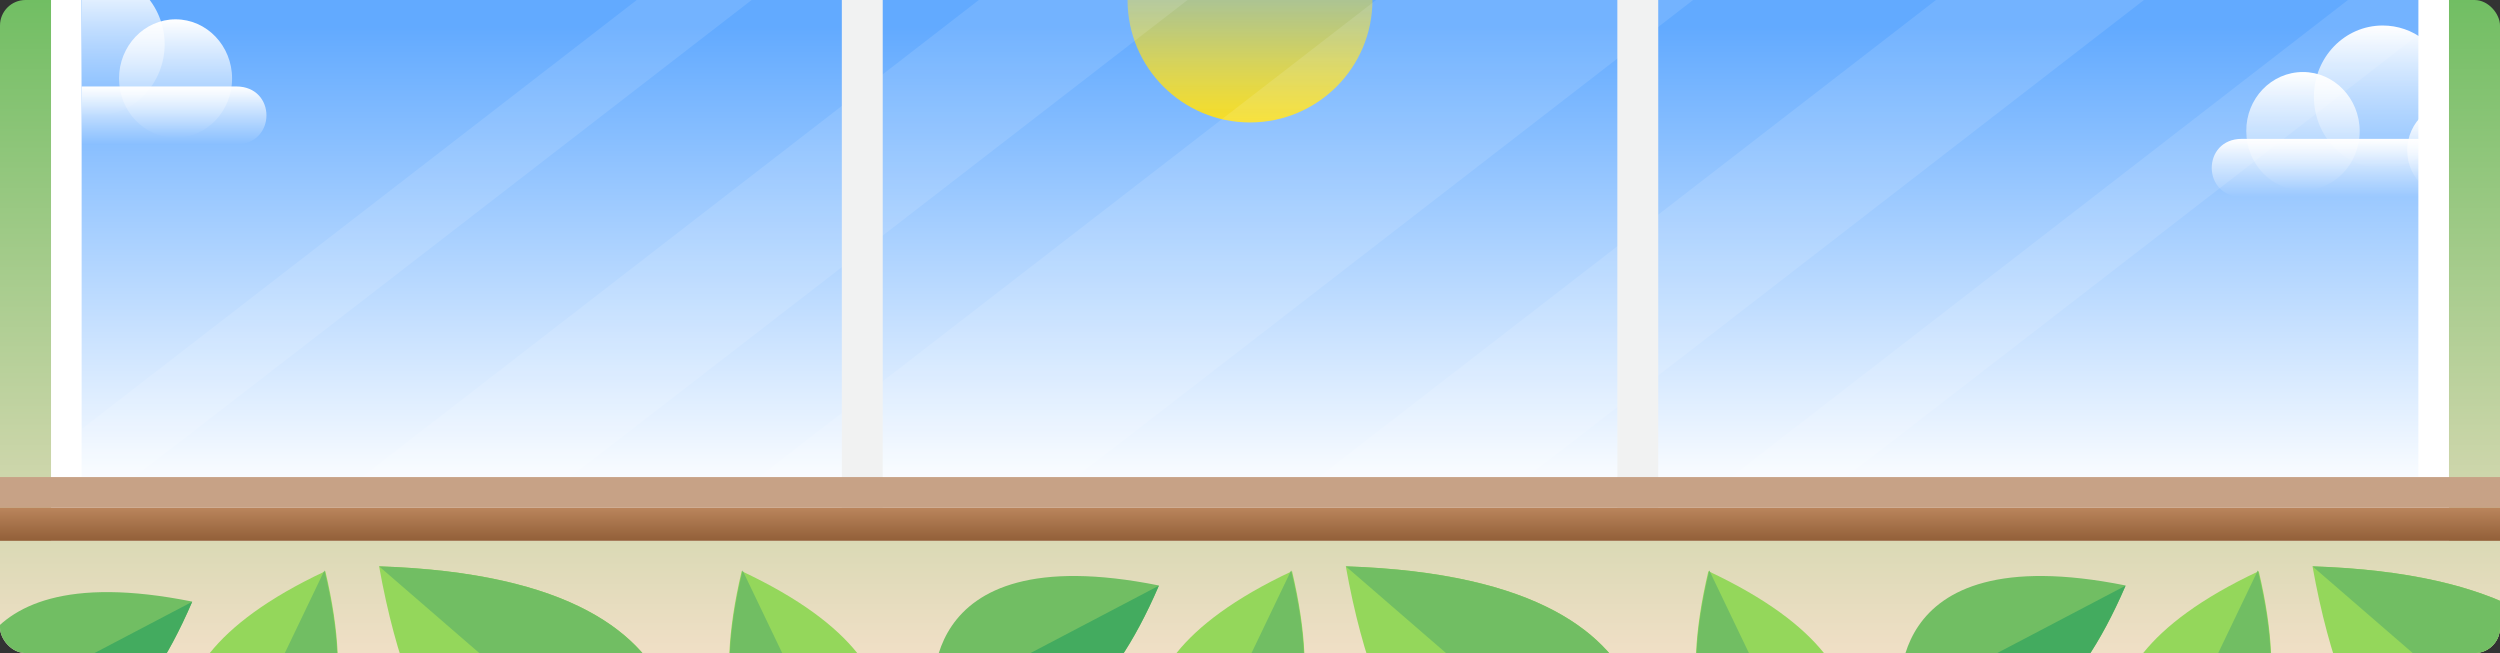 <svg viewBox="0 0 980 256" fill="none" xmlns="http://www.w3.org/2000/svg">
    <rect x="0" y="0" width="980" height="256" fill="#333333" stroke="none"/>
    <g clip-path="url(#clip0_204_318)">
        <rect width="980" height="256" rx="10" fill="url(#paint0_linear_204_318)"/>
        <g clip-path="url(#clip1_204_318)">
            <path d="M75.343 235.822C35.333 329.019 -12.725 282.28 -12.725 282.28C-12.725 282.28 -23.595 215.944 75.343 235.822Z" fill="#71BE63"/>
            <g clip-path="url(#clip2_204_318)">
                <path d="M148.608 222C300.425 227.015 261.748 319.924 261.748 319.924C261.748 319.924 175.384 371.437 148.608 222Z" fill="#94D75B"/>
                <path d="M148.608 222L261.748 319.924C261.748 319.924 300.425 227.015 148.608 222Z" fill="#71BE63"/>
                <path d="M527.555 222C679.372 227.015 640.695 319.924 640.695 319.924C640.695 319.924 554.331 371.437 527.555 222Z" fill="#94D75B"/>
                <path d="M527.555 222L640.695 319.924C640.695 319.924 679.372 227.015 527.555 222Z" fill="#71BE63"/>
                <path d="M906.502 222C1058.32 227.015 1019.64 319.924 1019.64 319.924C1019.64 319.924 933.278 371.437 906.502 222Z" fill="#94D75B"/>
                <path d="M906.502 222L1019.64 319.924C1019.64 319.924 1058.32 227.015 906.502 222Z" fill="#71BE63"/>
                <path d="M454.29 229.506C414.28 322.703 366.222 275.965 366.222 275.965C366.222 275.965 355.352 209.628 454.29 229.506Z" fill="#71BE63"/>
                <path d="M833.237 229.506C793.227 322.703 745.169 275.965 745.169 275.965C745.169 275.965 734.299 209.628 833.237 229.506Z" fill="#71BE63"/>
                <path d="M75.343 235.895L-13.078 282.295C-13.078 282.295 35.173 328.975 75.343 235.895Z" fill="#43AB5F"/>
                <path d="M127.536 223.903C150.799 322.189 84.365 313.31 84.365 313.31C84.365 313.31 36.268 266.716 127.536 223.903Z" fill="#94D75B"/>
                <path d="M127.185 223.585L84.227 313.185C84.227 313.185 150.984 322.559 127.185 223.585Z" fill="#71BE63"/>
                <path d="M506.484 223.903C529.746 322.189 463.312 313.31 463.312 313.31C463.312 313.31 415.215 266.716 506.484 223.903Z" fill="#94D75B"/>
                <path d="M506.132 223.585L463.174 313.185C463.174 313.185 529.931 322.559 506.132 223.585Z" fill="#71BE63"/>
                <path d="M885.431 223.903C908.693 322.189 842.259 313.31 842.259 313.31C842.259 313.31 794.162 266.716 885.431 223.903Z" fill="#94D75B"/>
                <path d="M885.079 223.585L842.121 313.185C842.121 313.185 908.879 322.559 885.079 223.585Z" fill="#71BE63"/>
                <path d="M290.737 223.903C267.475 322.189 333.908 313.31 333.908 313.31C333.908 313.31 382.006 266.716 290.737 223.903Z" fill="#94D75B"/>
                <path d="M291.089 223.585L334.047 313.185C334.047 313.185 267.289 322.559 291.089 223.585Z" fill="#71BE63"/>
                <path d="M669.684 223.903C646.422 322.189 712.856 313.31 712.856 313.31C712.856 313.31 760.953 266.716 669.684 223.903Z" fill="#94D75B"/>
                <path d="M670.036 223.585L712.994 313.185C712.994 313.185 646.237 322.559 670.036 223.585Z" fill="#71BE63"/>
            </g>
            <path d="M454.29 229.579L365.869 275.979C365.869 275.979 414.12 322.659 454.29 229.579Z" fill="#43AB5F"/>
            <path d="M833.237 229.579L744.816 275.979C744.816 275.979 793.067 322.659 833.237 229.579Z" fill="#43AB5F"/>
        </g>
        <g clip-path="url(#clip3_204_318)">
            <path d="M960 -95H20V212H960V-95Z" fill="white"/>
            <path d="M948 -82H32V194H948V-82Z" fill="url(#paint1_linear_204_318)"/>
            <path fill-rule="evenodd" clip-rule="evenodd" d="M878.807 54.434H949.884V77.17H878.807C863.064 77.17 863.064 54.434 878.807 54.434Z" fill="url(#paint2_linear_204_318)"/>
            <path fill-rule="evenodd" clip-rule="evenodd" d="M949.882 72.9C946.062 69.553 943.631 64.591 943.631 58.935C943.631 53.395 946.062 48.317 949.882 44.97V72.9Z" fill="url(#paint3_linear_204_318)"/>
            <path fill-rule="evenodd" clip-rule="evenodd" d="M902.77 28.235C915.04 28.235 924.996 38.623 924.996 51.434C924.996 64.244 915.04 74.632 902.77 74.632C890.499 74.632 880.544 64.244 880.544 51.434C880.428 38.623 890.384 28.235 902.77 28.235Z" fill="url(#paint4_linear_204_318)"/>
            <path fill-rule="evenodd" clip-rule="evenodd" d="M934.025 10C939.928 10 945.485 11.962 949.999 15.424V60.551C945.485 63.898 940.044 65.975 934.025 65.975C919.092 65.975 907.053 53.395 907.053 37.93C907.053 22.465 919.092 10 934.025 10Z" fill="url(#paint5_linear_204_318)"/>
            <path fill-rule="evenodd" clip-rule="evenodd" d="M92.592 33.892H32V56.628H92.592C108.404 56.513 108.404 33.892 92.592 33.892Z" fill="url(#paint6_linear_204_318)"/>
            <path fill-rule="evenodd" clip-rule="evenodd" d="M68.816 7.577C56.582 7.577 46.656 17.964 46.656 30.775C46.656 43.586 56.582 53.973 68.816 53.973C81.049 53.973 90.975 43.586 90.975 30.775C90.975 17.964 81.049 7.577 68.816 7.577Z" fill="url(#paint7_linear_204_318)"/>
            <path fill-rule="evenodd" clip-rule="evenodd" d="M37.657 -10.658C35.695 -10.658 33.848 -10.427 32.117 -10.081V44.74C33.964 45.087 35.81 45.317 37.657 45.317C52.545 45.317 64.548 32.737 64.548 17.272C64.433 1.922 52.43 -10.658 37.657 -10.658Z" fill="url(#paint8_linear_204_318)"/>
            <circle cx="490" cy="-4.19629e-06" r="48" transform="rotate(-180 490 -4.19629e-06)" fill="url(#paint9_linear_204_318)"/>
            <g opacity="0.11">
                <path fill-rule="evenodd" clip-rule="evenodd" d="M926.844 -129.788H947.996V-83.181L527.064 242.286H445.391L926.844 -129.788Z" fill="white"/>
                <path fill-rule="evenodd" clip-rule="evenodd" d="M707.372 -129.788H831.557L350.313 242.286H225.918L707.372 -129.788Z" fill="white"/>
                <path fill-rule="evenodd" clip-rule="evenodd" d="M551.572 -129.788H633.455L152.001 242.286H70.328L551.572 -129.788Z" fill="white"/>
                <path fill-rule="evenodd" clip-rule="evenodd" d="M417.54 -129.788H462.565L32 202.982V168.182L417.54 -129.788Z" fill="white"/>
                <path fill-rule="evenodd" clip-rule="evenodd" d="M948 -21.35V13.604L652.091 242.286H607.066L948 -21.35Z" fill="white"/>
            </g>
            <path d="M346.025 -95H330V207.499H346.025V-95Z" fill="#F1F2F2"/>
            <path d="M650.025 -95H634V207.499H650.025V-95Z" fill="#F1F2F2"/>
            <path d="M980 187H0V199H980V187Z" fill="#C7A286"/>
            <path d="M980 199H0V212H980V199Z" fill="url(#paint10_linear_204_318)"/>
        </g>
    </g>
    <defs>
        <linearGradient id="paint0_linear_204_318" x1="490" y1="0" x2="490" y2="256" gradientUnits="userSpaceOnUse">
            <stop stop-color="#71BE63"/>
            <stop offset="1" stop-color="#F0DFC6"/>
        </linearGradient>
        <linearGradient id="paint1_linear_204_318" x1="490" y1="10.5" x2="490" y2="194" gradientUnits="userSpaceOnUse">
            <stop stop-color="#62AAFF"/>
            <stop offset="1" stop-color="white"/>
        </linearGradient>
        <linearGradient id="paint2_linear_204_318" x1="908.442" y1="54.434" x2="908.442" y2="77.17" gradientUnits="userSpaceOnUse">
            <stop stop-color="white"/>
            <stop offset="1" stop-color="white" stop-opacity="0"/>
        </linearGradient>
        <linearGradient id="paint3_linear_204_318" x1="946.756" y1="44.97" x2="946.756" y2="72.9" gradientUnits="userSpaceOnUse">
            <stop stop-color="white"/>
            <stop offset="1" stop-color="white" stop-opacity="0"/>
        </linearGradient>
        <linearGradient id="paint4_linear_204_318" x1="902.769" y1="28.235" x2="902.769" y2="74.632" gradientUnits="userSpaceOnUse">
            <stop stop-color="white"/>
            <stop offset="1" stop-color="white" stop-opacity="0"/>
        </linearGradient>
        <linearGradient id="paint5_linear_204_318" x1="928.526" y1="10" x2="928.526" y2="65.975" gradientUnits="userSpaceOnUse">
            <stop stop-color="white"/>
            <stop offset="1" stop-color="white" stop-opacity="0"/>
        </linearGradient>
        <linearGradient id="paint6_linear_204_318" x1="68.225" y1="33.892" x2="68.225" y2="56.628" gradientUnits="userSpaceOnUse">
            <stop stop-color="white"/>
            <stop offset="1" stop-color="white" stop-opacity="0"/>
        </linearGradient>
        <linearGradient id="paint7_linear_204_318" x1="68.816" y1="7.577" x2="68.816" y2="53.973" gradientUnits="userSpaceOnUse">
            <stop stop-color="white"/>
            <stop offset="1" stop-color="white" stop-opacity="0"/>
        </linearGradient>
        <linearGradient id="paint8_linear_204_318" x1="48.333" y1="-10.658" x2="48.333" y2="45.317" gradientUnits="userSpaceOnUse">
            <stop stop-color="white"/>
            <stop offset="1" stop-color="white" stop-opacity="0"/>
        </linearGradient>
        <linearGradient id="paint9_linear_204_318" x1="490" y1="-48" x2="490" y2="48" gradientUnits="userSpaceOnUse">
            <stop stop-color="#F7DE26"/>
            <stop offset="1" stop-color="#F7DE26" stop-opacity="0"/>
        </linearGradient>
        <linearGradient id="paint10_linear_204_318" x1="490" y1="199" x2="490" y2="212" gradientUnits="userSpaceOnUse">
            <stop stop-color="#BA855C"/>
            <stop offset="1" stop-color="#925F38"/>
        </linearGradient>
        <clipPath id="clip0_204_318">
            <rect width="980" height="256" rx="10" fill="white"/>
        </clipPath>
        <clipPath id="clip1_204_318">
            <rect width="980" height="44" fill="white" transform="translate(0 212)"/>
        </clipPath>
        <clipPath id="clip2_204_318">
            <rect width="961.263" height="55.579" fill="white" transform="translate(24.816 222)"/>
        </clipPath>
        <clipPath id="clip3_204_318">
            <rect width="980" height="307" fill="white" transform="translate(0 -95)"/>
        </clipPath>
    </defs>
</svg>
